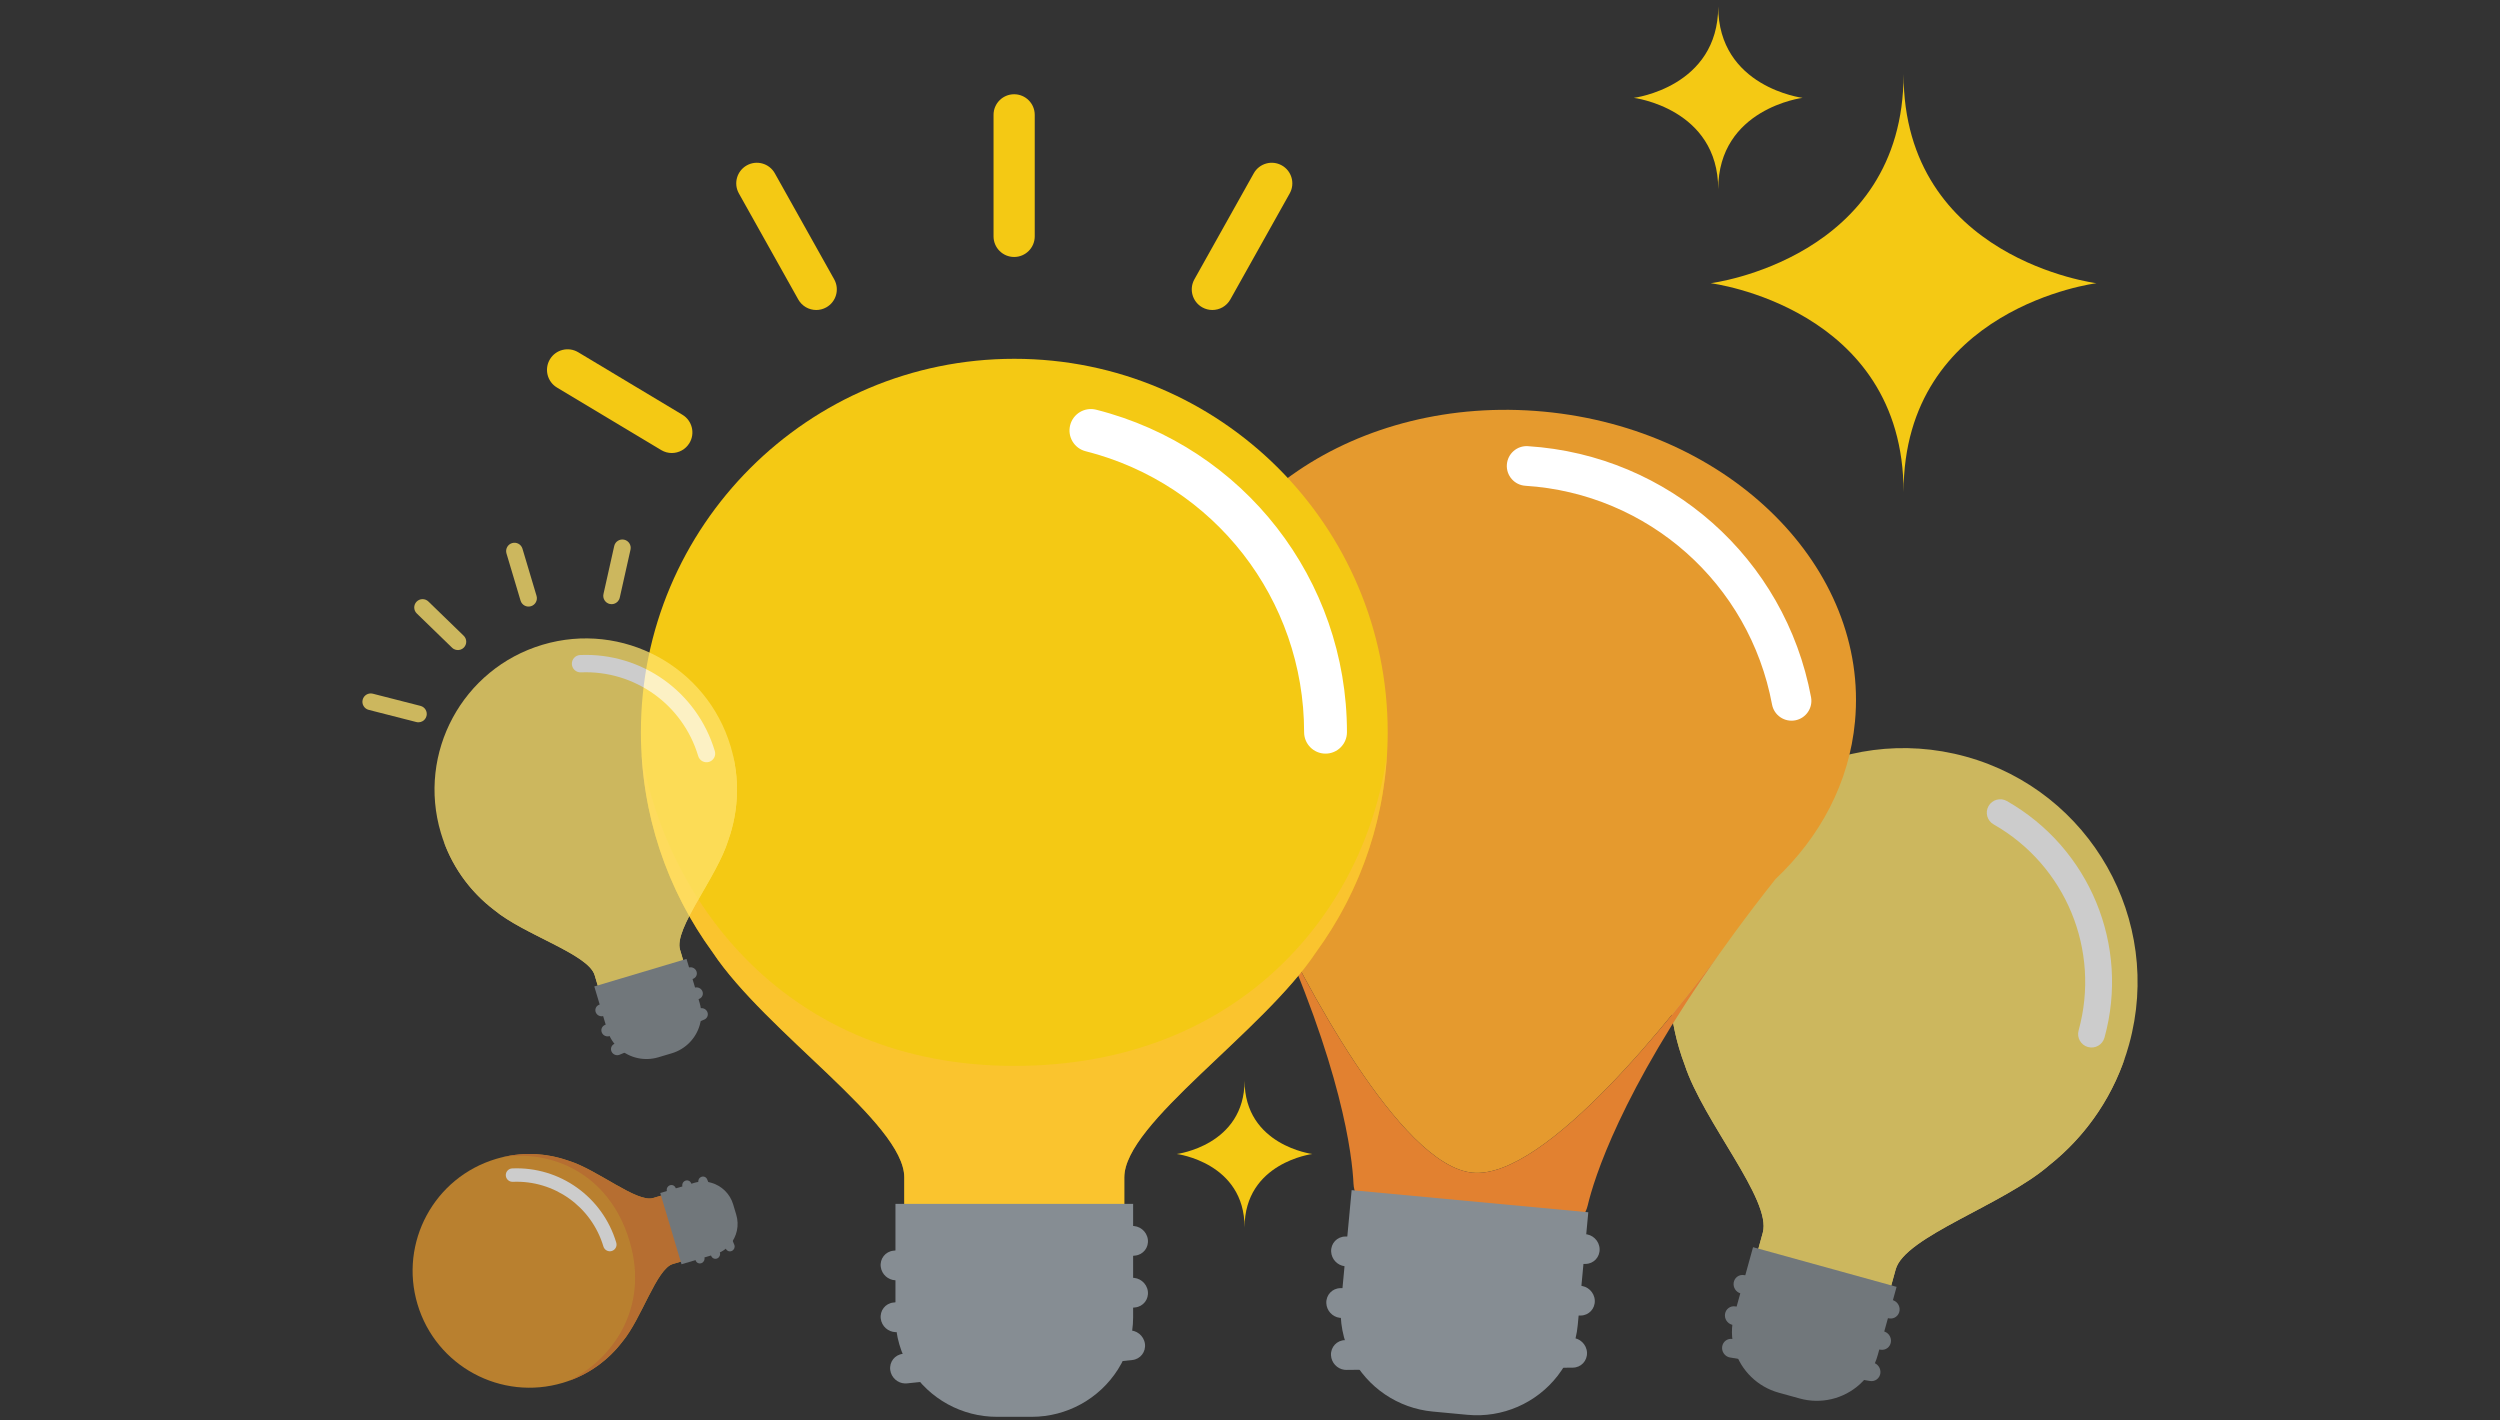 <?xml version="1.0" encoding="utf-8"?>
<!-- Generator: Adobe Illustrator 15.0.0, SVG Export Plug-In . SVG Version: 6.00 Build 0)  -->
<!DOCTYPE svg PUBLIC "-//W3C//DTD SVG 1.1//EN" "http://www.w3.org/Graphics/SVG/1.1/DTD/svg11.dtd">
<svg version="1.1" id="Layer_1" xmlns="http://www.w3.org/2000/svg" xmlns:xlink="http://www.w3.org/1999/xlink" x="0px" y="0px"
	 width="1000px" height="568px" viewBox="0 0 1000 568" enable-background="new 0 0 1000 568" xml:space="preserve">
<rect x="0" y="0" width="1000" height="568" fill="#333333" stroke="none"/>
<g>
	<defs>
		<rect id="SVGID_1_" x="20.255" y="85.341" width="979.745" height="537.659"/>
	</defs>
	<clipPath id="SVGID_2_">
		<use xlink:href="#SVGID_1_"  overflow="visible"/>
	</clipPath>
</g>
<g opacity="0.75">
	<g>
		<defs>
			<rect id="SVGID_3_" x="667.815" y="299.24" width="187.224" height="261.089"/>
		</defs>
		<clipPath id="SVGID_4_">
			<use xlink:href="#SVGID_3_"  overflow="visible"/>
		</clipPath>
		<path clip-path="url(#SVGID_4_)" fill="#FFE36C" d="M671.219,367.918c13.771-49.818,65.321-79.043,115.142-65.271
			c49.818,13.77,79.043,65.32,65.271,115.14c-5.488,19.86-16.984,36.441-31.978,48.335h0.001
			c-18.24,15.844-57.752,28.503-61.38,41.628l-4.145,14.994c-0.828,2.993-3.925,4.748-6.918,3.921l-14.496-4.007l-13.322-3.682
			l-14.497-4.008c-2.992-0.827-4.748-3.924-3.921-6.917l4.145-14.994c3.627-13.125-23.775-44.279-31.287-67.241
			C667.078,407.909,665.73,387.777,671.219,367.918"/>
		<path clip-path="url(#SVGID_4_)" fill="#FFFFFF" d="M835.184,418.811c-2.858-0.79-4.535-3.747-3.745-6.604
			c8.872-32.099-5.113-66.009-34.01-82.463c-2.578-1.468-3.478-4.746-2.01-7.324c1.468-2.577,4.745-3.479,7.322-2.008
			c33.176,18.889,49.232,57.813,39.048,94.654C841,417.925,838.042,419.601,835.184,418.811"/>
		<path clip-path="url(#SVGID_4_)" fill="#FFE36C" d="M849.984,423.072c-15.202,35.612-55.65,65.651-110.841,50.396
			c-55.191-15.255-72.86-63.287-69.226-100.167c-3.881,18.092-2.229,36.224,3.916,52.514c7.513,22.962,34.914,54.116,31.287,67.241
			l-4.145,14.995c-0.827,2.992,0.928,6.089,3.921,6.916l14.497,4.007l13.322,3.683l14.496,4.007
			c2.993,0.827,6.091-0.928,6.918-3.921l4.145-14.994c3.628-13.125,43.14-25.783,61.379-41.628
			C833.294,455.301,844.023,440.591,849.984,423.072"/>
		<path clip-path="url(#SVGID_4_)" fill="#868D93" d="M758.637,514.74l-57.418-15.871l-7.563,27.366
			c-1.235,4.468-1.173,9.196,0.179,13.631c2.555,8.383,9.221,14.876,17.668,17.211l8.418,2.326
			c8.447,2.335,17.501,0.188,23.999-5.693c3.438-3.11,5.919-7.136,7.154-11.604L758.637,514.74z"/>
		<path clip-path="url(#SVGID_4_)" fill="#868D93" d="M696.114,517.322c0.162,0.051,0.33,0.091,0.502,0.119l59.063,9.919
			c2.017,0.339,3.872-1.045,4.145-3.089c0.273-2.045-1.144-3.979-3.157-4.315l-59.063-9.919c-2.016-0.338-3.871,1.045-4.145,3.09
			C693.208,514.997,694.37,516.773,696.114,517.322"/>
		<path clip-path="url(#SVGID_4_)" fill="#868D93" d="M692.652,529.847c0.162,0.051,0.33,0.091,0.502,0.119l59.062,9.919
			c2.018,0.34,3.872-1.044,4.146-3.089s-1.146-3.977-3.157-4.315l-59.063-9.919c-2.016-0.338-3.871,1.045-4.145,3.09
			C689.746,527.521,690.908,529.298,692.652,529.847"/>
		<path clip-path="url(#SVGID_4_)" fill="#868D93" d="M691.519,542.878c0.163,0.051,0.33,0.091,0.502,0.119l55.984,9.402
			c2.016,0.338,3.871-1.044,4.144-3.09c0.273-2.045-1.146-3.98-3.157-4.315l-55.983-9.401c-2.017-0.339-3.872,1.044-4.145,3.09
			C688.613,540.553,689.775,542.329,691.519,542.878"/>
	</g>
</g>
<g opacity="0.75">
	<g>
		<defs>
			<rect id="SVGID_5_" x="165.039" y="461.599" width="130.005" height="93.49"/>
		</defs>
		<clipPath id="SVGID_6_">
			<use xlink:href="#SVGID_5_"  overflow="visible"/>
		</clipPath>
		<path clip-path="url(#SVGID_6_)" fill="#E59A2E" d="M225.153,553.123c-24.732,7.384-50.766-6.68-58.149-31.411
			c-7.384-24.731,6.68-50.766,31.411-58.149c9.859-2.943,19.923-2.476,28.931,0.715v-0.001c11.54,3.517,27.374,16.879,33.89,14.934
			l7.442-2.222c1.486-0.443,3.051,0.402,3.494,1.887l2.148,7.196l1.975,6.615l2.149,7.195c0.443,1.485-0.402,3.051-1.888,3.493
			l-7.443,2.224c-6.516,1.943-12.432,21.799-20.156,31.066C243.172,544.271,235.011,550.182,225.153,553.123"/>
		<path clip-path="url(#SVGID_6_)" fill="#FFFFFF" d="M244.704,500.4c-1.419,0.424-2.913-0.383-3.336-1.802
			c-4.757-15.935-19.666-26.574-36.256-25.874c-1.48,0.063-2.73-1.087-2.793-2.566c-0.062-1.479,1.086-2.73,2.566-2.792
			c19.046-0.804,36.161,11.409,41.621,29.698C246.93,498.483,246.123,499.977,244.704,500.4"/>
		<path clip-path="url(#SVGID_6_)" fill="#E28130" d="M201.089,462.858c19.1-3.011,42.535,6.14,50.715,33.537
			c8.179,27.399-7.459,47.61-24.028,55.853c8.684-3.156,15.918-8.662,21.182-15.582c7.723-9.269,13.64-29.123,20.155-31.068
			l7.444-2.222c1.486-0.444,2.33-2.009,1.887-3.494l-2.148-7.196l-1.975-6.614l-2.149-7.195c-0.443-1.486-2.007-2.33-3.493-1.888
			l-7.443,2.223c-6.516,1.944-22.349-11.417-33.889-14.935v0.001C219.151,461.376,210.082,460.735,201.089,462.858"/>
		<path clip-path="url(#SVGID_6_)" fill="#868D93" d="M264.098,477.203l8.509,28.504l13.585-4.056
			c2.218-0.662,4.202-1.942,5.72-3.69c2.87-3.304,3.85-7.847,2.598-12.039l-1.247-4.179c-1.252-4.192-4.562-7.455-8.773-8.645
			c-2.228-0.63-4.589-0.613-6.807,0.049L264.098,477.203z"/>
		<path clip-path="url(#SVGID_6_)" fill="#868D93" d="M281.769,502.974c-0.021-0.082-0.049-0.163-0.083-0.244l-11.464-27.621
			c-0.391-0.942-1.468-1.36-2.406-0.935c-0.937,0.427-1.38,1.54-0.988,2.481l11.464,27.62c0.391,0.943,1.469,1.361,2.406,0.935
			C281.556,504.82,281.999,503.857,281.769,502.974"/>
		<path clip-path="url(#SVGID_6_)" fill="#868D93" d="M287.986,501.118c-0.021-0.083-0.049-0.164-0.083-0.244l-11.463-27.621
			c-0.392-0.943-1.469-1.361-2.407-0.935c-0.937,0.427-1.379,1.538-0.988,2.479l11.464,27.622c0.391,0.942,1.469,1.361,2.406,0.934
			C287.773,502.964,288.216,502.001,287.986,501.118"/>
		<path clip-path="url(#SVGID_6_)" fill="#868D93" d="M293.801,498.143c-0.021-0.083-0.049-0.164-0.083-0.244l-10.866-26.182
			c-0.391-0.942-1.468-1.361-2.406-0.935s-1.38,1.54-0.989,2.48l10.867,26.181c0.391,0.943,1.468,1.362,2.406,0.935
			C293.588,499.988,294.031,499.025,293.801,498.143"/>
	</g>
</g>
<path fill="#E59A2E" d="M741.992,288.651c5.755-61.516-49.969-117.033-124.462-124.001c-74.492-6.969-139.545,37.251-145.3,98.768
	c-2.285,24.425,5.13,47.9,19.556,67.771c4.47,8.518,8.532,16.642,12.235,24.389l0.001-0.002c0,0,0.013,0.027,0.02,0.044
	c1.423,2.976,2.795,5.899,4.111,8.763c12.602,26.185,51.492,101.944,80.9,104.695c29.394,2.749,81.626-64.419,98.89-87.842
	c1.84-2.591,3.747-5.231,5.714-7.916l0.003-0.005c5.076-6.925,10.574-14.154,16.546-21.694
	C728.067,334.77,739.708,313.077,741.992,288.651"/>
<path fill="#E28130" d="M546.119,482.398c12.597,9.46,40.661,10.979,40.661,10.979s27.859,3.712,41.993-3.248
	c3.164-1.559,5.476-4.442,6.287-7.875c2.546-10.754,13.106-45.002,52.883-101.02c-17.263,23.423-69.496,90.591-98.89,87.842
	c-29.408-2.751-68.299-78.511-80.9-104.695c28.714,62.445,32.74,98.068,33.247,109.112
	C541.562,477.018,543.298,480.279,546.119,482.398"/>
<path fill="#FFFFFF" d="M718.073,288.14c-4.31,0.804-8.455-2.037-9.259-6.347c-9.03-48.391-49.599-84.365-98.654-87.483
	c-4.375-0.277-7.696-4.05-7.419-8.425c0.279-4.376,4.049-7.7,8.425-7.418c56.318,3.579,102.889,44.871,113.254,100.414
	C725.225,283.19,722.382,287.336,718.073,288.14"/>
<path fill="#868D93" d="M635.315,484.909l-94.657-8.854l-4.22,45.113c-0.689,7.366,0.731,14.777,4.099,21.366
	c6.362,12.455,18.654,20.79,32.579,22.092l13.877,1.3c13.926,1.302,27.55-4.609,36.112-15.667c4.529-5.852,7.301-12.87,7.99-20.236
	L635.315,484.909z"/>
<path fill="#868D93" d="M537.805,506.477c0.271,0.034,0.543,0.051,0.822,0.048l95.575-0.958c3.262-0.031,5.79-2.727,5.646-6.015
	c-0.144-3.289-2.911-5.932-6.168-5.896l-95.575,0.958c-3.263,0.032-5.791,2.726-5.646,6.015
	C532.589,503.638,534.912,506.104,537.805,506.477"/>
<path fill="#868D93" d="M535.873,527.123c0.271,0.035,0.543,0.052,0.823,0.048l95.574-0.958c3.263-0.03,5.79-2.725,5.646-6.014
	c-0.144-3.289-2.911-5.927-6.168-5.895l-95.575,0.957c-3.262,0.032-5.791,2.726-5.646,6.015
	C530.657,524.285,532.98,526.751,535.873,527.123"/>
<path fill="#868D93" d="M537.742,547.915c0.271,0.034,0.543,0.051,0.821,0.047l90.593-0.907c3.263-0.033,5.79-2.726,5.647-6.016
	c-0.146-3.289-2.916-5.933-6.169-5.895l-90.593,0.908c-3.263,0.032-5.791,2.725-5.646,6.015
	C532.526,545.076,534.85,547.542,537.742,547.915"/>
<path fill="#F4C914" d="M256.357,292.881c0-82.489,66.872-149.36,149.361-149.36c82.49,0,149.361,66.871,149.361,149.36
	c0,32.883-10.635,63.276-28.64,87.947c-21.319,32.127-76.715,68.399-76.715,90.131v24.826c0,4.956-4.017,8.974-8.973,8.974h-24.004
	h-22.058h-24.004c-4.955,0-8.973-4.018-8.973-8.974v-24.826c0-21.731-55.397-58.004-76.716-90.131
	C266.991,356.157,256.357,325.764,256.357,292.881"/>
<path fill="#FFFFFF" d="M530.212,301.451c-4.732,0-8.569-3.837-8.569-8.57c0-53.146-35.932-99.361-87.378-112.385
	c-4.589-1.162-7.367-5.823-6.205-10.411c1.162-4.589,5.821-7.37,10.41-6.204c59.062,14.951,100.312,67.999,100.312,129
	C538.781,297.614,534.944,301.451,530.212,301.451"/>
<g opacity="0.55">
	<g>
		<defs>
			<rect id="SVGID_7_" x="256.644" y="301.713" width="298.147" height="203.046"/>
		</defs>
		<clipPath id="SVGID_8_">
			<use xlink:href="#SVGID_7_"  overflow="visible"/>
		</clipPath>
		<path clip-path="url(#SVGID_8_)" fill="#FFC043" d="M554.791,301.713c-8.244,61.243-57.689,124.648-149.073,124.648
			c-91.384,0-138.984-66.371-149.073-124.648c1.721,29.481,11.971,56.67,28.351,79.115c21.319,32.127,76.716,68.399,76.716,90.131
			v24.826c0,4.956,4.017,8.974,8.973,8.974h24.004h22.058h24.003c4.957,0,8.974-4.018,8.974-8.974v-24.826
			c0-21.731,55.396-58.004,76.716-90.131h-0.001C542.82,358.383,553.069,331.194,554.791,301.713"/>
	</g>
</g>
<path fill="#868D93" d="M453.253,481.56h-95.07v45.312c0,7.398,2.105,14.645,6.07,20.892c7.496,11.808,20.51,18.962,34.496,18.962
	h13.938c13.986,0,27-7.154,34.496-18.962c3.964-6.247,6.07-13.493,6.07-20.892V481.56z"/>
<path fill="#868D93" d="M358.175,512.114c0.272,0.01,0.546,0,0.823-0.028l95.07-9.855c3.246-0.336,5.511-3.253,5.062-6.514
	c-0.45-3.262-3.452-5.636-6.691-5.295l-95.071,9.854c-3.244,0.336-5.512,3.253-5.061,6.514
	C352.717,509.773,355.26,512.013,358.175,512.114"/>
<path fill="#868D93" d="M358.175,532.852c0.272,0.01,0.546,0,0.823-0.028l95.07-9.855c3.246-0.336,5.511-3.253,5.062-6.514
	c-0.45-3.262-3.452-5.63-6.691-5.294l-95.071,9.854c-3.244,0.336-5.512,3.253-5.061,6.515
	C352.717,530.512,355.26,532.75,358.175,532.852"/>
<path fill="#868D93" d="M361.972,553.379c0.271,0.01,0.546,0,0.822-0.029l90.114-9.342c3.246-0.337,5.511-3.253,5.062-6.515
	c-0.45-3.26-3.455-5.635-6.691-5.295l-90.114,9.342c-3.245,0.337-5.512,3.253-5.062,6.515
	C356.514,551.038,359.057,553.277,361.972,553.379"/>
<path fill="#FFFFFF" d="M507.381,365.016v0.002c0.008,0.014,0.016,0.026,0.023,0.04
	C507.396,365.042,507.381,365.016,507.381,365.016"/>
<path fill="#FFFFFF" d="M697.844,365.021c0.001-0.001,0.002-0.003,0.004-0.005L697.844,365.021z"/>
<path fill="#F4C914" d="M405.655,37.703c-4.55,0-8.239,3.688-8.239,8.238v48.611c0,4.549,3.689,8.238,8.239,8.238
	s8.239-3.689,8.239-8.238V45.941C413.894,41.391,410.205,37.703,405.655,37.703"/>
<path fill="#F4C914" d="M222.798,155.024l41.685,25.007c1.327,0.796,2.788,1.176,4.231,1.176c2.798,0,5.528-1.428,7.072-4.002
	c2.341-3.903,1.075-8.964-2.826-11.304l-41.685-25.007c-3.902-2.341-8.962-1.075-11.304,2.826
	C217.631,147.624,218.896,152.685,222.798,155.024"/>
<path fill="#F4C914" d="M309.928,69.319c-2.224-3.971-7.245-5.387-11.214-3.163c-3.97,2.224-5.386,7.244-3.163,11.214l23.75,42.413
	c1.51,2.697,4.31,4.215,7.196,4.215c1.362,0,2.744-0.339,4.017-1.052c3.971-2.224,5.387-7.244,3.164-11.214L309.928,69.319z"/>
<path fill="#F4C914" d="M512.721,66.156c-3.97-2.222-8.991-0.807-11.214,3.163l-23.749,42.413c-2.224,3.97-0.808,8.99,3.163,11.214
	c1.274,0.713,2.655,1.052,4.018,1.052c2.885,0,5.686-1.518,7.196-4.215l23.75-42.413C518.107,73.4,516.69,68.38,512.721,66.156"/>
<path fill="#F4C914" d="M761.428,29.699c0,73.94,77.155,83.585,77.155,83.585s-77.156,9.645-77.156,83.585
	c0-73.94-77.156-83.585-77.156-83.585S761.428,103.639,761.428,29.699"/>
<path fill="#F4C914" d="M687.285,2.573c0,32.35,33.755,36.568,33.755,36.568s-33.755,4.22-33.755,36.569
	c0-32.349-33.756-36.569-33.756-36.569S687.285,34.923,687.285,2.573"/>
<path fill="#F4C914" d="M497.828,432.217c0,25.991,27.122,29.382,27.122,29.382s-27.122,3.391-27.122,29.382
	c0-25.991-27.122-29.382-27.122-29.382S497.828,458.208,497.828,432.217"/>
<g opacity="0.75">
	<g>
		<defs>
			<rect id="SVGID_9_" x="144.961" y="215.794" width="149.839" height="207.82"/>
		</defs>
		<clipPath id="SVGID_10_">
			<use xlink:href="#SVGID_9_"  overflow="visible"/>
		</clipPath>
		<path clip-path="url(#SVGID_10_)" fill="#FFE36C" d="M176.347,333.159c-9.556-32.008,8.646-65.702,40.653-75.258
			c32.009-9.555,65.702,8.646,75.258,40.654c3.809,12.759,3.204,25.784-0.925,37.442h0.001
			c-4.551,14.936-21.845,35.429-19.327,43.859l2.876,9.634c0.574,1.923-0.52,3.947-2.443,4.522l-9.314,2.779l-8.559,2.556
			l-9.314,2.78c-1.923,0.574-3.947-0.52-4.521-2.442l-2.876-9.633c-2.517-8.433-28.215-16.09-40.209-26.085
			C187.803,356.479,180.156,345.918,176.347,333.159"/>
		<path clip-path="url(#SVGID_10_)" fill="#FFFFFF" d="M283.602,304.761c-1.836,0.548-3.77-0.496-4.318-2.332
			c-6.156-20.622-25.452-34.393-46.923-33.485c-1.915,0.079-3.533-1.407-3.614-3.322s1.405-3.534,3.321-3.613
			c24.649-1.04,46.8,14.766,53.867,38.437C286.483,302.28,285.438,304.213,283.602,304.761"/>
		<path clip-path="url(#SVGID_10_)" fill="#FFE36C" d="M293.17,302.016c3.896,24.719-7.946,55.049-43.405,65.635
			s-61.617-9.653-72.283-31.098c4.083,11.24,11.21,20.604,20.166,27.415c11.994,9.996,37.691,17.653,40.209,26.085l2.875,9.634
			c0.574,1.923,2.599,3.018,4.521,2.442l9.314-2.78l8.56-2.556l9.314-2.78c1.922-0.574,3.016-2.599,2.442-4.521l-2.876-9.635
			c-2.518-8.432,14.776-28.924,19.327-43.859C295.089,325.392,295.917,313.655,293.17,302.016"/>
		<path clip-path="url(#SVGID_10_)" fill="#868D93" d="M274.604,383.563l-36.889,11.014l5.248,17.581
			c0.857,2.871,2.514,5.438,4.776,7.403c4.277,3.714,10.155,4.981,15.582,3.361l5.408-1.614c5.427-1.62,9.648-5.903,11.189-11.353
			c0.814-2.885,0.792-5.94-0.065-8.811L274.604,383.563z"/>
		<path clip-path="url(#SVGID_10_)" fill="#868D93" d="M241.251,406.433c0.107-0.027,0.212-0.063,0.316-0.105l35.748-14.838
			c1.22-0.507,1.762-1.901,1.209-3.114c-0.552-1.213-1.992-1.787-3.209-1.28l-35.749,14.838c-1.219,0.506-1.761,1.9-1.209,3.113
			C238.862,406.157,240.108,406.73,241.251,406.433"/>
		<path clip-path="url(#SVGID_10_)" fill="#868D93" d="M243.653,414.479c0.106-0.028,0.212-0.063,0.316-0.106l35.748-14.838
			c1.22-0.506,1.762-1.9,1.209-3.114c-0.552-1.212-1.991-1.784-3.209-1.279l-35.749,14.837c-1.219,0.507-1.761,1.901-1.209,3.114
			C241.264,414.203,242.51,414.777,243.653,414.479"/>
		<path clip-path="url(#SVGID_10_)" fill="#868D93" d="M247.505,422.004c0.106-0.026,0.211-0.063,0.315-0.105l33.885-14.064
			c1.22-0.507,1.761-1.899,1.209-3.114c-0.552-1.214-1.993-1.785-3.209-1.278l-33.885,14.063c-1.22,0.507-1.762,1.9-1.209,3.114
			C245.116,421.729,246.362,422.303,247.505,422.004"/>
		<path clip-path="url(#SVGID_10_)" fill="#FFE36C" d="M204.834,217.237c-1.766,0.527-2.77,2.386-2.242,4.151l5.631,18.863
			c0.527,1.765,2.385,2.769,4.151,2.241c1.766-0.526,2.77-2.386,2.242-4.151l-5.631-18.861
			C208.459,217.716,206.6,216.712,204.834,217.237"/>
		<path clip-path="url(#SVGID_10_)" fill="#FFE36C" d="M147.472,283.943l19.071,4.875c0.608,0.155,1.218,0.133,1.778-0.034
			c1.086-0.323,1.98-1.194,2.281-2.372c0.456-1.785-0.621-3.603-2.406-4.059l-19.072-4.875c-1.785-0.456-3.602,0.621-4.058,2.406
			C144.61,281.671,145.687,283.487,147.472,283.943"/>
		<path clip-path="url(#SVGID_10_)" fill="#FFE36C" d="M171.353,240.595c-1.323-1.283-3.435-1.251-4.718,0.071
			c-1.283,1.324-1.251,3.436,0.072,4.718l14.128,13.706c0.899,0.872,2.162,1.137,3.281,0.803c0.529-0.157,1.026-0.449,1.438-0.874
			c1.283-1.321,1.251-3.435-0.072-4.718L171.353,240.595z"/>
		<path clip-path="url(#SVGID_10_)" fill="#FFE36C" d="M249.674,215.876c-1.798-0.401-3.582,0.729-3.985,2.526l-4.302,19.208
			c-0.403,1.798,0.728,3.582,2.526,3.985c0.577,0.13,1.153,0.101,1.681-0.058c1.12-0.334,2.031-1.248,2.304-2.469l4.302-19.209
			C252.604,218.063,251.472,216.278,249.674,215.876"/>
	</g>
</g>
<rect y="-198.106" fill="none" width="1000" height="821.106"/>
<rect y="-198.106" fill="none" width="1000" height="821.106"/>
</svg>
